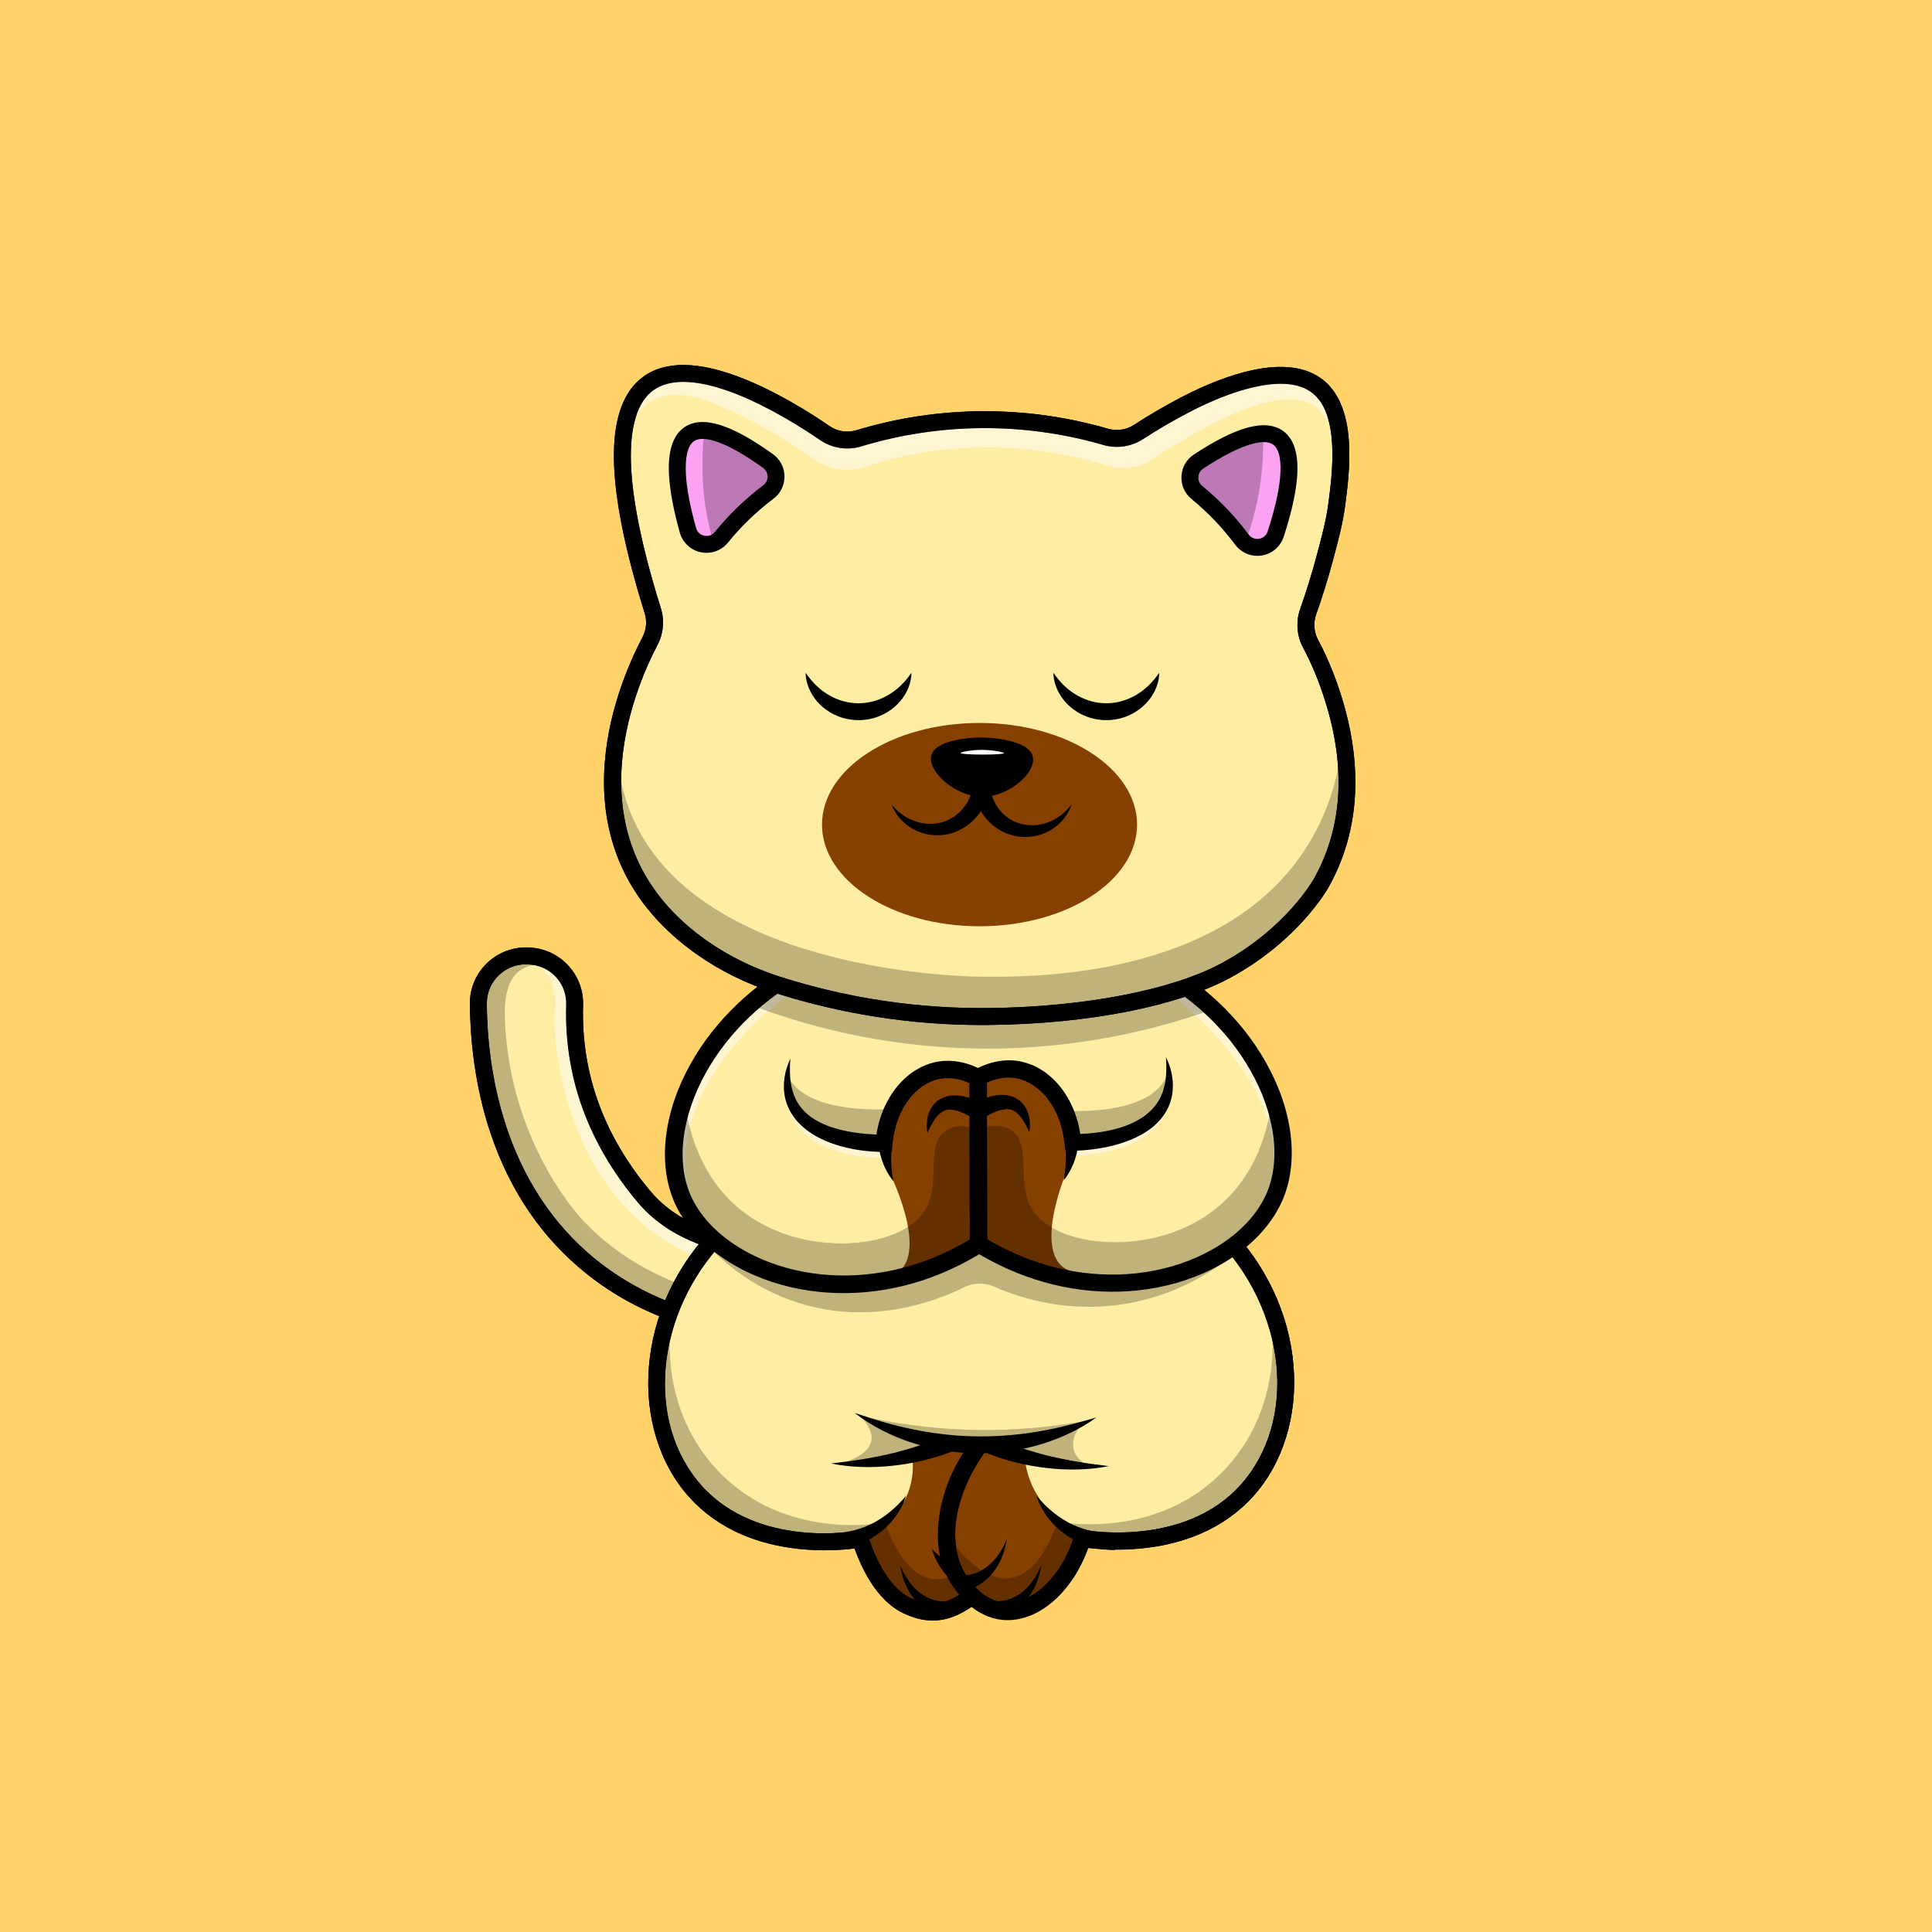 <?xml version="1.0" encoding="utf-8"?>
<!-- Generator: Adobe Illustrator 24.0.2, SVG Export Plug-In . SVG Version: 6.00 Build 0)  -->
<svg version="1.1" id="Layer_1" xmlns="http://www.w3.org/2000/svg" xmlns:xlink="http://www.w3.org/1999/xlink" x="0px" y="0px"
	 viewBox="0 0 4000 4000" style="enable-background:new 0 0 4000 4000;" xml:space="preserve">
<style type="text/css">
	.st0{fill:#FFD369;}
	.st1{fill:#FFEDA3;}
	.st2{opacity:0.5;}
	.st3{fill:#FFFFFF;}
	.st4{opacity:0.25;}
	.st5{fill:#864000;}
	.st6{fill:#FCA2F3;}
</style>
<g>
	<g>
		<g>
			<g>
				<g>
					<g>
						<rect class="st0" width="4000" height="4000"/>
					</g>
				</g>
			</g>
		</g>
	</g>
</g>
<g>
	<path class="st1" d="M1550.11,2753.4c-72.78-7.85-204.56-33.48-325.57-130.53c-199.9-160.32-233.19-405.51-234.19-544.74
		c-0.41-57.01,47.64-102.41,104.55-98.97c0.68,0.04,1.35,0.08,2.03,0.12c53.23,3.22,94.43,48.1,92.8,101.4
		c-5.15,168.21,62.09,300.41,144.86,398.34c28.65,33.9,78.86,74.9,172.52,97.03c1.23,21.22,3.93,45.04,9.1,70.8
		C1524.72,2689.27,1537.54,2725.07,1550.11,2753.4z"/>
	<path d="M1578.42,2774.06l-30.18-3.26c-88.14-9.51-217.75-40.53-334.64-134.28c-90.8-72.82-157.18-169.83-197.31-288.32
		c-35.04-103.47-42.96-203.9-43.44-269.94c-0.23-32.42,12.6-62.57,36.15-84.9c23.26-22.06,54.94-33.6,86.95-31.66l2.03,0.12
		c30.31,1.83,58.31,15.17,78.82,37.56c20.54,22.42,31.35,51.49,30.42,81.84c-4.32,140.87,43.03,270.91,140.73,386.51
		c36.96,43.73,91.86,74.44,163.17,91.29l12.69,3l0.75,13.02c1.32,22.91,4.28,45.91,8.79,68.36c7.07,35.24,18.09,69.86,32.75,102.9
		L1578.42,2774.06z M1088.78,1996.48c-20.82,0-40.43,7.81-55.69,22.28c-16.44,15.59-25.4,36.63-25.24,59.25
		c0.95,130.97,31.79,374.13,227.64,531.21c97.94,78.55,205.65,110.46,287.02,122.94c-10.02-26.65-17.89-54.08-23.46-81.86
		c-3.98-19.84-6.83-40.09-8.51-60.34c-72.75-19.23-129.66-52.71-169.31-99.63c-46.94-55.54-83.37-115.29-108.28-177.61
		c-29.48-73.73-43.17-151.97-40.7-232.56c1.35-44.09-32.19-80.72-76.37-83.39l-2.03-0.12
		C1092.15,1996.54,1090.46,1996.48,1088.78,1996.48z"/>
</g>
<g class="st2">
	<path class="st3" d="M1153.69,2180.63c8.99,63.89,46.35,270.62,218.43,384.53c30.68,20.31,61.85,35.16,92,46
		c-4.88-17.17-9.76-34.34-14.64-51.51c-36.24-18.84-92.38-54.19-142.05-116.28c-30.02-37.52-49.18-74.19-61.5-103.3
		c-24.05-50.25-36.01-94.38-42.39-126.21c-11.03-55-16.54-82.5-11.45-114.06c1.9-11.79,5.66-27.93,0.23-48
		c-1.52-5.6-8.93-31.18-30.77-47.15c-37.22-27.21-94.01-10.26-93.96-9.45c0.02,0.35,21.96-8.82,42.99,1.21
		c26.57,12.66,34.5,46.64,36.73,56.18c4.68,20.05,0.98,28.81,0.72,59C1147.87,2129.15,1148.89,2152.65,1153.69,2180.63z"/>
</g>
<g>
	<path d="M1578.42,2774.06l-30.18-3.26c-88.14-9.51-217.75-40.53-334.64-134.28c-90.8-72.82-157.18-169.83-197.31-288.32
		c-35.04-103.47-42.96-203.9-43.44-269.94c-0.23-32.42,12.6-62.57,36.15-84.9c23.26-22.06,54.94-33.6,86.95-31.66l2.03,0.12
		c30.31,1.83,58.31,15.17,78.82,37.56c20.54,22.42,31.35,51.49,30.42,81.84c-4.32,140.87,43.03,270.91,140.73,386.51
		c36.96,43.73,91.86,74.44,163.17,91.29l12.69,3l0.75,13.02c1.32,22.91,4.28,45.91,8.79,68.36c7.07,35.24,18.09,69.86,32.75,102.9
		L1578.42,2774.06z M1088.78,1996.48c-20.82,0-40.43,7.81-55.69,22.28c-16.44,15.59-25.4,36.63-25.24,59.25
		c0.95,130.97,31.79,374.13,227.64,531.21c97.94,78.55,205.65,110.46,287.02,122.94c-10.02-26.65-17.89-54.08-23.46-81.86
		c-3.98-19.84-6.83-40.09-8.51-60.34c-72.75-19.23-129.66-52.71-169.31-99.63c-46.94-55.54-83.37-115.29-108.28-177.61
		c-29.48-73.73-43.17-151.97-40.7-232.56c1.35-44.09-32.19-80.72-76.37-83.39l-2.03-0.12
		C1092.15,1996.54,1090.46,1996.48,1088.78,1996.48z"/>
</g>
<g class="st4">
	<path d="M1039.11,2360.25c21.01,54.5,87.81,206.17,253.05,307.25c102.1,62.46,200.22,80.19,257.95,85.9l-19.44-59.28
		c-148.71-29.67-249.88-90.45-319.42-162.8c0,0-155.82-155.33-165.99-421.92c-2.55-66.94,17.56-89.27,28.85-98.23
		c19.55-15.52,44.32-16.09,59-15c-11.07-3.22-78.72-21.93-117.66,14.49c-18.02,16.85-27.28,43.07-23.43,116.96
		C994.86,2181.94,1004.82,2262.8,1039.11,2360.25z"/>
</g>
<g>
	<path class="st1" d="M2027.18,2991.55c-12,15.87-27.93,39.8-41.46,71.39c-10.7,25-25.5,60.55-25.51,108.44
		c-0.01,20.12,0.46,59.29,24.05,97.74c1.12,1.83,2,3.17,2.18,3.45c9.25,14.26,40.35,57.41,89.43,62.5
		c63.12,6.55,134.74-52.06,164.8-150.26c13.69,2.48,219.09,36.46,340.61-98.37c118.69-131.7,110.79-372.78-53.12-538.11
		l-1035.35,2.21c-163.61,165.63-171.07,406.72-52.14,538.2c121.77,134.61,327.11,100.25,340.79,97.75
		c1.45,5.29,31.55,110.45,100.86,139.73c11.8,4.99,35.4,14.96,64.21,10.23c19.29-3.17,35.2-11.99,41.63-15.55
		c12.54-6.94,22.81-16.29,22.92-16.4c0.22-0.21,0.37-0.34,0.37-0.34l0,0c-22.08-27.2-25.1-31.6-25.1-31.6
		c-12.97-18.84-18.07-36.53-20.98-46.61c-4.71-16.34-9.07-43.39-3.59-83.34C1971.09,3074.83,2003.06,3022.94,2027.18,2991.55z"/>
	<path d="M1931.16,3355.21c-25.22,0-45.08-8.39-55.65-12.86c-32.68-13.8-61.11-42.98-84.5-86.73
		c-10.31-19.27-17.44-37.49-21.68-49.63c-22.65,2.85-67.39,6.51-119.76,0.44c-40.95-4.75-79-14.57-113.1-29.17
		c-42.62-18.25-79.22-44.08-108.78-76.76c-31.11-34.39-54.25-75.72-68.78-122.85c-14.24-46.18-19.48-95.47-15.57-146.52
		c8.24-107.75,56.9-211.76,137.02-292.87l5.12-5.19l1049.96-2.24l5.15,5.19c80.27,80.96,129.12,184.88,137.56,292.62
		c4,51.04-1.15,100.34-15.31,146.54c-14.45,47.16-37.51,88.54-68.56,122.98c-29.5,32.74-66.06,58.63-108.64,76.96
		c-34.08,14.67-72.12,24.55-113.05,29.38c-52.5,6.19-97.35,2.57-119.95-0.24c-31.95,88.85-99.26,148.82-166.9,148.82
		c-3.9,0-7.79-0.2-11.68-0.6c-24.89-2.58-45.69-13.36-62.16-26.16c-4.3,3.18-9.56,6.74-15.26,9.9c-6.84,3.79-25,13.85-47.28,17.51
		C1943.05,3354.76,1936.96,3355.21,1931.16,3355.21z M1794.09,3166.4l4.24,15.47c0.28,1.02,28.61,101.96,90.8,128.24
		c10.74,4.54,30.74,12.99,54.57,9.08c16.29-2.68,30.09-10.32,35.98-13.58c2.3-1.27,4.52-2.65,6.59-4.03
		c-5.71-6.73-10.21-12.98-13.45-17.85c-0.51-0.69-0.77-1.05-0.89-1.22c-14.58-21.19-20.31-41.03-23.38-51.69
		c-7.44-25.79-8.82-56.27-4.11-90.57c7.63-55.54,31.44-110.64,68.85-159.35l27.84,21.22c-15.81,20.92-29.05,43.7-39.33,67.73
		c-9.59,22.4-24.08,56.26-24.1,101.55c-0.01,17.39-0.02,53.56,21.47,88.59c0.91,1.48,1.64,2.6,1.88,2.98l0.07,0.11
		c0.11,0.17,0.23,0.35,0.35,0.53c1.65,2.18,6.23,8.1,17.67,22.27c13.79,14.42,33.66,29.23,58.53,31.81
		c26.37,2.72,55.27-8.47,81.4-31.56c28.53-25.21,51.56-63,64.86-106.42l4.55-14.87l15.3,2.77c8.45,1.53,208.36,36,324.5-92.86
		c118.65-131.64,96.96-358.51-47.48-508.88l-1020.59,2.17c-144.19,150.62-165.46,377.54-46.57,508.98
		c116.37,128.65,316.22,93.82,324.67,92.27L1794.09,3166.4z"/>
</g>
<g>
	<path class="st5" d="M1753.36,3188.13c0,0,10.82-1.44,26.41-6.67c14.37-4.82,57.72-19.56,86.29-63.38
		c29.41-45.1,24.24-92.05,22.4-104.87c39.29-7.2,78.59-14.41,117.88-21.61l4.89,25.28c0,0-97.57,166.56-0.15,287.62
		c0,0-134.65,121.76-223.9-97.19L1753.36,3188.13z"/>
</g>
<g>
	<path class="st5" d="M2280.04,3189.98c0,0-144.68-32.03-159.15-175.57l-101.64-25.75c0,0-131.97,235.06,15.1,331.92
		c0,0,91.1,58.88,180.31-74.02l12.75-55.98L2280.04,3189.98z"/>
</g>
<g>
	<path d="M1931.16,3355.13c-25.22,0-45.08-8.39-55.65-12.85c-32.68-13.81-61.11-42.99-84.5-86.73
		c-10.31-19.27-17.44-37.49-21.68-49.63c-22.65,2.85-67.39,6.51-119.76,0.44c-40.95-4.75-79-14.57-113.1-29.17
		c-42.62-18.25-79.22-44.08-108.78-76.76c-31.11-34.39-54.25-75.72-68.78-122.85c-14.24-46.18-19.48-95.47-15.57-146.52
		c8.24-107.75,56.9-211.76,137.02-292.87l5.12-5.19l1049.96-2.24l5.15,5.19c80.27,80.96,129.12,184.88,137.56,292.62
		c4,51.04-1.15,100.34-15.31,146.54c-14.45,47.16-37.51,88.54-68.56,122.98c-29.5,32.74-66.06,58.63-108.64,76.96
		c-34.08,14.67-72.12,24.55-113.05,29.38c-52.5,6.19-97.35,2.57-119.95-0.24c-31.95,88.85-99.26,148.82-166.9,148.82
		c-3.9,0-7.79-0.2-11.68-0.6c-24.89-2.58-45.69-13.36-62.16-26.16c-4.3,3.18-9.56,6.74-15.26,9.9c-6.84,3.79-25,13.85-47.27,17.51
		C1943.05,3354.68,1936.96,3355.13,1931.16,3355.13z M1794.09,3166.32l4.24,15.47c0.28,1.02,28.61,101.96,90.8,128.24
		c10.75,4.54,30.75,12.98,54.57,9.08c16.29-2.68,30.09-10.32,35.98-13.58c2.3-1.27,4.52-2.65,6.59-4.03
		c-5.71-6.73-10.21-12.98-13.45-17.86c-0.51-0.69-0.77-1.05-0.88-1.22c-14.58-21.19-20.31-41.03-23.38-51.69
		c-7.44-25.8-8.82-56.27-4.11-90.57c7.63-55.54,31.44-110.64,68.85-159.35l27.84,21.22c-15.81,20.91-29.05,43.7-39.33,67.73
		c-9.59,22.4-24.08,56.25-24.1,101.55c-0.01,17.39-0.02,53.56,21.47,88.59c0.91,1.48,1.64,2.6,1.88,2.98l0.07,0.11
		c0.11,0.17,0.23,0.35,0.35,0.53c1.65,2.18,6.23,8.1,17.67,22.28c13.79,14.42,33.66,29.23,58.53,31.81
		c26.36,2.73,55.27-8.47,81.4-31.56c28.53-25.21,51.56-63,64.86-106.42l4.55-14.87l15.3,2.77c8.45,1.53,208.35,36,324.5-92.86
		c118.65-131.65,96.96-358.52-47.48-508.88l-1020.59,2.17c-144.19,150.62-165.46,377.54-46.57,508.98
		c116.37,128.65,316.22,93.82,324.67,92.27L1794.09,3166.32z"/>
</g>
<g>
	<g>
		<g>
			<path d="M1714.01,3174.27c14.81,0.28,29.81-0.75,44.55-3.74c7.37-1.48,14.68-3.39,21.88-5.75c7.22-2.32,14.3-5.2,21.23-8.49
				c7-3.2,13.68-7.07,20.28-11.2c6.63-4.11,12.95-8.78,19.16-13.73c12.41-9.95,23.86-21.49,34.68-34.33
				c-1.17,4.05-2.64,7.99-4.23,11.92c-0.84,1.94-1.66,3.9-2.58,5.81l-1.36,2.89l-1.47,2.83c-3.95,7.55-8.59,14.81-13.82,21.69
				c-10.41,13.8-23.35,25.94-37.91,35.96l-2.73,1.89c-0.92,0.61-1.87,1.18-2.8,1.78c-1.88,1.16-3.74,2.39-5.66,3.49l-5.82,3.25
				c-1.95,1.08-3.96,2.02-5.95,3.02c-8.02,3.89-16.35,7.23-24.91,9.89c-17.13,5.28-35.13,8.12-53.23,7.82L1714.01,3174.27z"/>
		</g>
	</g>
</g>
<g>
	<g>
		<g>
			<path d="M1972.14,3004.71c-19.97,7.95-40.59,14.2-61.44,19.22c-20.88,4.95-42.04,8.56-63.29,10.76
				c-21.23,2.29-42.57,3.22-63.8,2.5c-10.62-0.41-21.2-1.1-31.72-2.29c-10.52-1.17-20.99-2.72-31.34-4.92
				c10.5-1.29,20.91-2.49,31.26-3.85c10.35-1.39,20.63-2.82,30.84-4.49c10.22-1.62,20.37-3.44,30.46-5.4
				c10.1-1.93,20.13-4.06,30.09-6.41l7.45-1.81l7.42-1.92l3.71-0.94l3.69-1.01l7.38-2.02c9.79-2.84,19.55-5.73,29.2-8.92
				c19.32-6.31,38.3-13.46,57.09-21.01L1972.14,3004.71z"/>
		</g>
	</g>
</g>
<g>
	<g>
		<g>
			<path d="M2057.33,2976.47c18.76,7.64,37.69,14.89,56.98,21.29c9.63,3.24,19.37,6.18,29.15,9.07l7.37,2.05l3.69,1.03l3.71,0.96
				l7.41,1.96l7.45,1.85c9.95,2.4,19.97,4.58,30.05,6.56c10.08,2.01,20.23,3.88,30.44,5.55c10.21,1.72,20.48,3.2,30.82,4.64
				c10.34,1.42,20.75,2.66,31.24,4.01c-10.36,2.15-20.83,3.65-31.36,4.76c-10.53,1.14-21.12,1.77-31.74,2.13
				c-21.24,0.61-42.57-0.41-63.79-2.82c-21.24-2.31-42.38-6.03-63.23-11.08c-20.83-5.12-41.42-11.48-61.34-19.53L2057.33,2976.47z"
				/>
		</g>
	</g>
</g>
<g>
	<g>
		<g>
			<path d="M1769.52,2925.23c10.45,3.48,20.78,6.95,31.07,10.31c5.2,1.55,10.28,3.34,15.48,4.81c2.59,0.75,5.15,1.57,7.72,2.35
				l7.76,2.19c2.59,0.69,5.12,1.55,7.73,2.2l7.75,2.06c5.14,1.43,10.34,2.65,15.5,3.96c10.36,2.47,20.71,4.82,31.1,6.89
				c20.77,4.15,41.6,7.4,62.49,9.74l7.84,0.82c2.61,0.28,5.21,0.62,7.84,0.76c5.24,0.36,10.47,0.81,15.7,1.22
				c5.24,0.3,10.48,0.51,15.72,0.77c5.23,0.36,10.48,0.34,15.73,0.43l7.87,0.16l3.93,0.08l3.93-0.09l15.74-0.23
				c5.25-0.1,10.48-0.49,15.73-0.68c2.62-0.13,5.25-0.18,7.87-0.37l7.86-0.62l7.86-0.59c1.31-0.11,2.63-0.16,3.93-0.3l3.92-0.42
				l15.72-1.65l15.69-2.06l1.97-0.24l1.96-0.31l3.91-0.63l7.84-1.22l3.93-0.6l3.91-0.71l7.83-1.42c5.25-0.84,10.43-2.01,15.66-3.01
				c2.61-0.54,5.25-0.98,7.83-1.6c2.6-0.59,5.19-1.21,7.81-1.76c2.61-0.59,5.25-1.08,7.83-1.76c2.6-0.63,5.19-1.3,7.8-1.91
				c10.45-2.47,20.82-5.33,31.29-8.15l31.45-9.11c-17.73,13.05-36.97,24.03-56.98,33.47c-5.02,2.33-10.05,4.66-15.17,6.76
				c-5.1,2.16-10.25,4.25-15.46,6.15c-5.2,1.96-10.41,3.91-15.71,5.58l-7.94,2.56l-3.98,1.26l-4.02,1.12l-8.05,2.23l-4.03,1.1
				l-2.02,0.55l-2.03,0.48l-16.31,3.73c-10.95,2.1-21.94,4.19-33.05,5.49l-8.32,1.09c-2.78,0.33-5.57,0.51-8.35,0.78l-8.36,0.7
				l-4.18,0.34l-2.09,0.17l-2.1,0.09l-16.78,0.58l-4.2,0.11l-4.2-0.06l-8.4-0.12c-11.2-0.03-22.37-0.94-33.52-1.77
				c-5.56-0.63-11.13-1.21-16.68-1.89c-2.78-0.28-5.54-0.77-8.3-1.18l-8.28-1.32c-22.04-3.73-43.79-9.06-64.94-16.04
				c-10.57-3.49-21.01-7.35-31.24-11.68c-10.24-4.29-20.3-8.96-30.12-14.06C1805.58,2950.58,1786.76,2938.93,1769.52,2925.23z"/>
		</g>
	</g>
</g>
<g>
	<g>
		<g>
			<path d="M1965.6,3349.8l-0.4,0l-0.19,0l-0.12,0l-0.47-0.02c-0.33-0.01-0.6-0.03-0.87-0.05c-0.54-0.04-1.08-0.08-1.57-0.14
				c-1.02-0.1-1.97-0.23-2.93-0.37c-1.9-0.28-3.72-0.62-5.53-1c-3.59-0.77-7.06-1.75-10.46-2.85c-6.78-2.26-13.23-5.12-19.3-8.55
				c-12.15-6.83-22.56-15.98-30.95-26.22c-4.2-5.13-7.8-10.62-11.08-16.17l-2.29-4.25c-0.37-0.71-0.78-1.4-1.12-2.13l-1.02-2.17
				l-2.02-4.32l-1.79-4.4c-4.68-11.73-7.79-23.8-9.78-35.9c4.78,11.29,10.58,22.05,17.48,31.74l2.6,3.61l2.77,3.45l1.38,1.71
				c0.46,0.57,0.97,1.1,1.46,1.65l2.92,3.25c4.06,4.16,8.25,8.07,12.76,11.46c9.02,6.77,18.9,11.8,29.14,14.62
				c5.11,1.42,10.29,2.31,15.4,2.71c2.55,0.17,5.09,0.24,7.55,0.15c1.22-0.06,2.43-0.13,3.58-0.26c0.57-0.07,1.13-0.13,1.64-0.22
				c0.27-0.04,0.49-0.09,0.71-0.13c0.12-0.02,0.22-0.05,0.28-0.07l0.1-0.04l0.03-0.01l-0.05-0.01l-0.11-0.01L1965.6,3349.8z"/>
		</g>
	</g>
</g>
<g>
	<g>
		<g>
			<path d="M1971.9,3273.67c-10.65-9.33-19.65-19.95-26.75-31.29c-7.12-11.33-12.33-23.36-15.67-35.49
				c8.46,9.32,18,17.12,28.11,23.18c10.1,6.08,20.77,10.42,31.46,13.09L1971.9,3273.67z"/>
		</g>
	</g>
</g>
<g class="st4">
	<path d="M1963.61,3265.53c-42.6,13.57-91.67-4.88-131.52-113.43c-12.02,2.37-210.77,38.06-348.22-109.74
		c-114.53-123.16-97.86-278.4-95.1-300.62c-3.69,8.54-73.07,176.71,30.14,320.82c79.09,110.43,225.46,159.15,363.34,118.79
		c12.23,104.65,107.88,165.24,180.92,145.46c7.93-2.15,15.63-5.25,22.99-9.21C2016.81,3301.14,1996.76,3254.97,1963.61,3265.53z"/>
</g>
<g>
	<g>
		<g>
			<path d="M2308.84,3209.13c-18.1,0.33-36.11-2.48-53.24-7.72c-8.57-2.64-16.9-5.97-24.93-9.84c-2-1-4.01-1.94-5.96-3.01
				l-5.83-3.24c-1.93-1.09-3.79-2.32-5.67-3.48c-0.94-0.59-1.88-1.16-2.8-1.77l-2.73-1.89c-14.57-9.99-27.53-22.11-37.97-35.89
				c-5.24-6.87-9.89-14.12-13.86-21.66l-1.47-2.83l-1.36-2.89c-0.92-1.91-1.75-3.87-2.59-5.8c-1.59-3.93-3.07-7.87-4.25-11.91
				c10.85,12.83,22.32,24.34,34.74,34.27c6.22,4.94,12.54,9.6,19.18,13.7c6.61,4.11,13.3,7.98,20.3,11.16
				c6.94,3.28,14.02,6.15,21.25,8.45c7.21,2.35,14.52,4.24,21.89,5.71c14.74,2.97,29.75,3.97,44.56,3.66L2308.84,3209.13z"/>
		</g>
	</g>
</g>
<g>
	<g>
		<g>
			<path d="M2056.51,3314.36l-0.11,0.01l-0.05,0.01l0.03,0.01l0.1,0.04c0.05,0.03,0.16,0.05,0.28,0.07c0.22,0.05,0.44,0.1,0.71,0.13
				c0.51,0.09,1.07,0.15,1.64,0.22c1.15,0.12,2.35,0.2,3.58,0.25c2.46,0.08,4.99,0.01,7.55-0.17c5.11-0.41,10.29-1.31,15.39-2.74
				c10.23-2.84,20.1-7.89,29.11-14.68c4.5-3.4,8.69-7.32,12.74-11.48l2.92-3.25c0.48-0.55,0.99-1.08,1.45-1.65l1.38-1.72l2.77-3.46
				l2.59-3.61c6.89-9.71,12.66-20.48,17.42-31.77c-1.97,12.1-5.05,24.17-9.72,35.92l-1.78,4.41l-2.01,4.33l-1.02,2.17
				c-0.34,0.72-0.74,1.42-1.11,2.13l-2.29,4.26c-3.26,5.56-6.86,11.05-11.05,16.19c-8.37,10.26-18.76,19.43-30.9,26.28
				c-6.06,3.44-12.51,6.31-19.28,8.58c-3.4,1.11-6.87,2.09-10.46,2.87c-1.8,0.38-3.63,0.73-5.52,1.01
				c-0.95,0.14-1.91,0.27-2.93,0.37c-0.49,0.06-1.03,0.1-1.57,0.14c-0.26,0.02-0.54,0.04-0.87,0.05l-0.47,0.02l-0.12,0l-0.19,0
				l-0.4,0L2056.51,3314.36z"/>
		</g>
	</g>
</g>
<g>
	<g>
		<g>
			<path d="M1984.89,3260.92l-0.11,0.01l-0.05,0.01l0.03,0.01l0.1,0.04c0.05,0.03,0.16,0.05,0.28,0.07c0.22,0.05,0.44,0.1,0.71,0.13
				c0.51,0.09,1.07,0.15,1.64,0.22c1.15,0.12,2.35,0.2,3.58,0.25c2.46,0.08,4.99,0.01,7.55-0.17c5.11-0.41,10.29-1.31,15.39-2.74
				c10.23-2.84,20.1-7.89,29.11-14.68c4.5-3.4,8.69-7.32,12.74-11.48l2.92-3.25c0.48-0.55,0.99-1.08,1.45-1.65l1.38-1.72l2.77-3.46
				l2.59-3.61c6.89-9.71,12.66-20.48,17.42-31.77c-1.97,12.1-5.05,24.17-9.72,35.92l-1.78,4.41l-2.01,4.33l-1.02,2.17
				c-0.34,0.72-0.74,1.42-1.11,2.13l-2.29,4.26c-3.26,5.56-6.86,11.05-11.05,16.19c-8.37,10.26-18.76,19.43-30.9,26.28
				c-6.06,3.44-12.51,6.31-19.28,8.58c-3.4,1.11-6.87,2.09-10.46,2.87c-1.8,0.38-3.63,0.73-5.52,1.01
				c-0.95,0.14-1.91,0.27-2.93,0.37c-0.49,0.06-1.03,0.1-1.57,0.14c-0.26,0.02-0.54,0.04-0.87,0.05l-0.47,0.02l-0.12,0l-0.19,0
				l-0.4,0L1984.89,3260.92z"/>
		</g>
	</g>
</g>
<g class="st4">
	<path d="M1959.72,3176.57c0,0,139.65,222.16,230.27-26.05c12.03,2.35,210.84,37.68,348.01-110.37
		c114.31-123.37,97.35-278.58,94.55-300.79c3.71,8.53,73.39,176.58-29.56,320.87c-78.89,110.57-225.17,159.56-363.12,119.46
		c-12.04,104.67-107.58,165.43-180.66,145.79C2004,3310.63,1960.24,3249.52,1959.72,3176.57z"/>
</g>
<g>
	<path d="M2086.27,3354.33c-3.79,0-7.58-0.19-11.37-0.57c-56.66-5.72-92.22-53.56-104.88-73.86
		c-49.77-79.81-30.62-199.5,48.77-304.93l27.96,21.05c-34.96,46.42-57.75,96.28-65.91,144.21c-7.95,46.7-1.43,88.59,18.88,121.15
		c9.93,15.92,37.47,53.39,78.7,57.56c26.36,2.66,55.25-8.62,81.32-31.78c28.46-25.28,51.39-63.14,64.57-106.59l4.51-14.88
		l15.31,2.73c2.99,0.53,29.91,5.11,68.56,5.11c70.74,0,180.81-15.33,255.69-98.86c119.66-133.5,95.46-364.05-53.96-513.92
		l24.79-24.71c80.49,80.74,129.62,184.53,138.36,292.24c4.14,51.03-0.88,100.35-14.91,146.59c-14.32,47.2-37.27,88.64-68.22,123.17
		c-29.42,32.82-65.9,58.81-108.43,77.26c-34.04,14.76-72.05,24.75-112.97,29.69c-52.49,6.33-97.34,2.83-119.95,0.09
		C2221.32,3294.13,2154,3354.32,2086.27,3354.33z"/>
</g>
<g>
	<path class="st1" d="M1633.77,2169.2l775.18-2.34c15.99,29.16,30.92,68.69,17.82,104.97c-30.27,83.8-189.15,92.09-409.79,101.26
		c-309.07,12.84-353.66-40.07-367.77-61.41C1619.65,2267.03,1624.38,2210.77,1633.77,2169.2z"/>
</g>
<g>
	<g>
		<g>
			<path class="st1" d="M1643.99,2194.28c-46.63,178.22,189.17,171,189.17,171c6.66-77.91,53.88-137.29,110.96-147.51
				c33.84-6.06,63.2,6.57,78.92,15.21l1.01,336.64c-254.36,158.82-535.22,59.54-599.46-96.11
				c-51.29-124.3,22.13-317.09,196.98-434.48l802.6-3.13c175.56,116.31,250.17,308.64,199.65,433.26
				c-63.27,156.04-343.52,257.04-598.85,99.8l-1.06-336.64c15.67-8.74,44.95-21.55,78.83-15.7
				c57.14,9.87,104.72,68.96,111.86,146.83c0,0,235.83,5.77,188.11-172.16L1643.99,2194.28z"/>
		</g>
		<g>
			<path class="st1" d="M1643.99,2194.28c-0.9,12.9-1.27,25.56-0.38,37.84c0.98,12.27,3.25,24.14,7.33,35.03
				c4.11,10.87,9.8,20.82,17.29,29.3c7.46,8.49,16.37,15.69,26.28,21.57c9.9,5.9,20.65,10.63,31.83,14.45
				c11.2,3.81,22.81,6.72,34.61,8.99c11.81,2.24,23.82,3.86,35.89,4.92c6.03,0.54,12.09,0.94,18.12,1.21
				c3.02,0.14,6.03,0.24,9.03,0.31l4.46,0.07l4.16,0.01h0l-16.73,15.84c1.09-12.54,3.18-25.02,6.29-37.29
				c3.16-12.26,7.38-24.3,12.72-35.9c1.38-2.88,2.72-5.78,4.25-8.6c1.45-2.85,3.06-5.63,4.66-8.42c3.3-5.51,6.77-10.95,10.68-16.11
				l1.44-1.95l1.51-1.91c1.02-1.26,2-2.55,3.05-3.79c2.12-2.47,4.22-4.95,6.49-7.31c2.19-2.42,4.58-4.67,6.91-6.97
				c2.44-2.21,4.84-4.45,7.42-6.51c2.5-2.14,5.19-4.1,7.84-6.08l4.11-2.83c1.36-0.95,2.81-1.79,4.22-2.69
				c5.7-3.47,11.64-6.66,17.9-9.23c6.24-2.6,12.71-4.75,19.35-6.35c3.34-0.71,6.68-1.45,10.08-1.88c3.38-0.58,6.79-0.8,10.19-1.08
				c6.81-0.33,13.63-0.25,20.34,0.48c6.7,0.74,13.31,1.95,19.75,3.59c12.86,3.35,25.03,8.4,36.41,14.62l9.06,4.95l0.04,10.37
				l1.16,336.64l0.03,9.85l-8.35,5.21c-43.43,27.08-90.52,48.69-139.91,63c-49.36,14.34-100.96,21.38-152.51,20.26
				c-25.77-0.62-51.53-3.14-76.92-7.95c-25.39-4.77-50.45-11.58-74.71-20.77c-24.26-9.17-47.77-20.57-69.92-34.45
				c-22.13-13.88-42.92-30.25-61.3-49.35c-18.39-19.05-34.24-41.05-45.83-65.53c-0.76-1.51-1.42-3.08-2.1-4.63l-2.03-4.66
				l-3.59-9.51l-0.89-2.38l-0.44-1.19l-0.37-1.21l-1.48-4.84l-1.47-4.85l-0.73-2.42l-0.59-2.45l-2.34-9.82
				c-0.43-1.63-0.64-3.29-0.96-4.94l-0.88-4.95l-0.87-4.95c-0.25-1.65-0.41-3.31-0.62-4.97l-1.16-9.94l-0.64-9.96
				c-0.09-1.66-0.25-3.32-0.27-4.98l-0.06-4.97c-0.01-3.31-0.12-6.63-0.05-9.94l0.39-9.9c0.09-1.65,0.08-3.31,0.25-4.94l0.43-4.92
				c0.31-3.28,0.54-6.56,0.92-9.83l1.32-9.76c0.23-1.62,0.43-3.26,0.69-4.87l0.88-4.83c4.58-25.79,11.81-50.95,21.48-75.01
				c9.6-24.09,21.31-47.23,34.74-69.25c13.43-22.02,28.57-42.93,45.19-62.55c33.2-39.28,72.01-73.59,114.55-102.21l4.48-3.01
				l5.41-0.02l802.6-2.98l5.39-0.02l4.46,2.97c42.69,28.36,81.68,62.44,115.09,101.52c16.72,19.52,31.98,40.33,45.52,62.27
				c13.54,21.93,25.38,44.99,35.11,69.01c9.8,23.99,17.17,49.08,21.89,74.82l0.9,4.82c0.27,1.61,0.47,3.24,0.71,4.86l1.38,9.74
				c0.39,3.26,0.65,6.54,0.97,9.81l0.46,4.91c0.18,1.63,0.18,3.29,0.28,4.94l0.45,9.88c0.09,3.3,0,6.62,0.01,9.92l-0.03,4.96
				c-0.01,1.65-0.16,3.31-0.24,4.97l-0.58,9.95l-1.1,9.94c-0.2,1.66-0.35,3.31-0.59,4.97l-0.84,4.95l-0.85,4.95
				c-0.31,1.65-0.51,3.3-0.93,4.93l-2.28,9.81l-0.58,2.45l-0.72,2.42l-1.44,4.85l-1.45,4.84l-0.37,1.21l-0.44,1.19l-0.87,2.38
				l-3.53,9.51l-2,4.66c-0.67,1.55-1.32,3.12-2.07,4.63c-11.43,24.51-27.13,46.56-45.38,65.69c-18.24,19.18-38.91,35.65-60.94,49.64
				c-22.04,13.99-45.46,25.52-69.64,34.81c-24.18,9.32-49.17,16.27-74.5,21.19c-25.33,4.95-51.05,7.63-76.79,8.41
				c-51.49,1.44-103.08-5.28-152.48-19.31c-49.43-13.99-96.6-35.29-140.16-62.08l-8.14-5l-0.03-9.56l-0.45-168.32l-0.29-84.16
				l-0.44-84.16l-0.05-10.17l8.92-4.98c11.3-6.31,23.41-11.46,36.22-14.93c6.42-1.71,13.01-2.98,19.7-3.78
				c6.7-0.79,13.52-0.94,20.33-0.67c3.41,0.25,6.82,0.44,10.2,0.99c3.4,0.4,6.75,1.11,10.1,1.8c6.65,1.55,13.14,3.65,19.41,6.2
				c6.29,2.52,12.25,5.67,17.99,9.1c1.41,0.89,2.87,1.71,4.25,2.65l4.13,2.8c2.67,1.96,5.38,3.9,7.9,6.02
				c2.6,2.05,5.02,4.27,7.47,6.47c2.35,2.28,4.76,4.53,6.96,6.93c2.28,2.34,4.4,4.82,6.54,7.28c1.05,1.24,2.05,2.52,3.07,3.78
				l1.52,1.9l1.45,1.95c3.94,5.15,7.42,10.58,10.75,16.08c1.61,2.78,3.23,5.55,4.69,8.4c1.54,2.81,2.89,5.71,4.28,8.59
				c5.35,11.6,9.59,23.63,12.75,35.88c3.08,12.27,5.15,24.74,6.21,37.26l-16.39-15.33l1.98,0.05l2.19,0.02l4.47-0.03
				c3-0.04,6.02-0.14,9.05-0.27c6.05-0.26,12.11-0.71,18.16-1.27c12.09-1.13,24.11-2.9,35.9-5.35c11.79-2.44,23.36-5.63,34.46-9.69
				c11.09-4.07,21.68-9.1,31.32-15.28c9.66-6.15,18.33-13.42,25.62-21.86c7.34-8.41,13.05-18.18,17.17-28.94l1.48-4.08l1.27-4.18
				c0.48-1.39,0.76-2.83,1.14-4.26c0.35-1.43,0.76-2.86,1.01-4.33l0.88-4.4c0.22-1.48,0.43-2.97,0.67-4.47
				c0.27-1.49,0.41-3,0.57-4.52c0.15-1.52,0.35-3.04,0.46-4.57c0.2-3.06,0.47-6.15,0.5-9.27c0.04-1.56,0.13-3.12,0.13-4.69
				l-0.02-4.72l0-2.38l-0.09-2.37l-0.15-4.78c-0.08-3.21-0.39-6.39-0.47-9.66c0.71,1.46,1.4,2.92,2.05,4.41
				c0.65,1.48,1.38,2.95,1.97,4.47l1.76,4.56c0.29,0.76,0.59,1.53,0.86,2.3l0.75,2.33c0.5,1.56,1.01,3.12,1.49,4.7
				c0.46,1.58,0.84,3.18,1.27,4.77c0.89,3.19,1.43,6.46,2.1,9.73c1.03,6.58,1.85,13.31,1.77,20.14c-0.01,6.82-0.5,13.76-1.88,20.63
				c-1.33,6.87-3.38,13.68-6.11,20.26c-2.73,6.58-6.24,12.88-10.31,18.75c-8.14,11.78-18.54,21.84-29.95,29.9
				c-11.43,8.07-23.7,14.51-36.25,19.77c-12.58,5.21-25.47,9.24-38.47,12.46c-13,3.2-26.13,5.51-39.31,7.17
				c-6.59,0.84-13.2,1.46-19.85,1.92c-3.32,0.23-6.65,0.42-10.01,0.55l-5.06,0.16l-2.57,0.04l-2.78,0l-14.76,0.02l-1.63-15.35
				c-1.13-10.7-3.08-21.27-5.88-31.56c-2.81-10.28-6.49-20.29-11.03-29.81c-1.17-2.36-2.29-4.75-3.58-7.03
				c-1.21-2.34-2.55-4.58-3.88-6.84c-2.74-4.45-5.6-8.83-8.76-12.93l-1.16-1.56l-1.22-1.5c-0.82-1-1.61-2.02-2.45-3
				c-1.7-1.93-3.37-3.9-5.17-5.72c-1.73-1.9-3.61-3.61-5.44-5.4c-1.91-1.68-3.76-3.42-5.75-4.97
				c-15.62-12.82-34.32-20.96-53.59-21.91c-4.83-0.2-9.71-0.15-14.59,0.4c-4.89,0.56-9.78,1.46-14.64,2.72
				c-9.71,2.57-19.26,6.53-28.34,11.53l8.86-15.15l0.09,84.16l0.24,84.16l0.61,168.32l-8.16-14.56
				c41.08,25.2,85.34,45.11,131.55,58.15c46.18,13.07,94.26,19.26,142.1,17.88c23.91-0.75,47.76-3.25,71.19-7.86
				c23.42-4.57,46.47-11.01,68.65-19.58c22.17-8.55,43.53-19.1,63.42-31.76c19.88-12.65,38.32-27.42,54.31-44.27
				c16.02-16.8,29.41-35.83,38.98-56.38c0.64-1.27,1.16-2.58,1.73-3.88l1.67-3.89l2.93-7.96l0.74-1.99l0.37-0.99l0.3-1.02l1.21-4.08
				l1.22-4.08l0.61-2.04l0.48-2.08l1.93-8.34c0.37-1.38,0.52-2.81,0.78-4.22l0.72-4.24l0.73-4.24c0.2-1.42,0.33-2.86,0.5-4.28
				l0.95-8.58l0.49-8.65c0.07-1.44,0.21-2.88,0.21-4.33l0.01-4.35c-0.01-2.9,0.08-5.8-0.01-8.7l-0.41-8.73
				c-0.09-1.45-0.08-2.91-0.25-4.36l-0.42-4.36c-0.3-2.91-0.51-5.82-0.86-8.72l-1.25-8.7c-0.21-1.45-0.39-2.9-0.64-4.35l-0.82-4.33
				c-4.27-23.11-10.95-45.94-19.97-67.93c-8.95-22.01-19.88-43.3-32.46-63.62c-12.58-20.32-26.79-39.69-42.41-57.89
				c-31.21-36.43-67.75-68.34-107.84-94.92l9.85,2.95l-802.6,3.29l9.89-3.03c-39.89,26.84-76.21,58.98-107.17,95.59
				c-15.49,18.29-29.57,37.74-42,58.14c-12.43,20.39-23.22,41.73-32.02,63.79c-8.87,22.03-15.39,44.88-19.5,68l-0.79,4.33
				c-0.23,1.45-0.4,2.9-0.61,4.35l-1.19,8.7c-0.33,2.9-0.53,5.81-0.81,8.72l-0.39,4.36c-0.16,1.45-0.14,2.91-0.22,4.36l-0.35,8.72
				c-0.06,2.9,0.04,5.79,0.05,8.69l0.04,4.34c0.02,1.45,0.17,2.88,0.24,4.32l0.54,8.64l1.01,8.56c0.18,1.42,0.31,2.86,0.52,4.27
				l0.75,4.22l0.74,4.22c0.27,1.4,0.44,2.83,0.81,4.2l1.98,8.31l0.49,2.08l0.62,2.03l1.24,4.07l1.23,4.07l0.31,1.02l0.37,0.99
				l0.75,1.98l2.97,7.92l1.7,3.87c0.57,1.29,1.1,2.59,1.75,3.86c9.68,20.44,23.17,39.34,39.27,56.01
				c16.08,16.71,34.58,31.33,54.52,43.83c19.95,12.51,41.35,22.91,63.55,31.29c22.2,8.42,45.26,14.69,68.68,19.12
				c23.42,4.46,47.27,6.81,71.15,7.41c47.8,1.08,95.78-5.4,141.83-18.74c46.08-13.31,90.17-33.47,131.05-58.9l-8.32,15.06
				l-0.87-336.64l9.09,15.32c-9.08-4.97-18.61-8.9-28.32-11.45c-4.86-1.25-9.74-2.14-14.63-2.69c-4.89-0.55-9.76-0.58-14.59-0.38
				c-19.28,0.99-37.96,9.23-53.55,22.11c-15.64,12.89-28.19,30.17-37.05,49.28c-4.42,9.58-7.97,19.62-10.65,29.93
				c-2.63,10.33-4.42,20.91-5.38,31.6l-1.38,15.47l-15.35,0.37l-0.01,0l-2.79,0.06l-2.58,0.02c-1.71,0-3.39-0.02-5.07-0.06
				c-3.36-0.07-6.7-0.22-10.03-0.4c-6.66-0.38-13.29-0.97-19.9-1.75c-13.22-1.58-26.37-3.88-39.39-7.14
				c-13.02-3.24-25.9-7.39-38.44-12.71c-12.52-5.37-24.71-11.96-35.97-20.18c-5.64-4.08-10.99-8.66-15.98-13.64
				c-4.99-4.97-9.59-10.39-13.63-16.21c-4.03-5.81-7.61-11.97-10.39-18.46c-2.81-6.47-4.87-13.2-6.33-19.98
				c-2.81-13.62-2.75-27.4-0.72-40.5C1634.59,2218.53,1638.51,2205.99,1643.99,2194.28z"/>
		</g>
	</g>
</g>
<g class="st2">
	<path class="st3" d="M1642.59,2051.23c0,0-312.77,213.08-199.47,468.63c-26.13-29.33-39.66-57.71-46.92-81.54
		c-38.06-124.98,47.94-284.52,210.5-405.73L1642.59,2051.23z"/>
</g>
<g class="st2">
	<path class="st3" d="M2417.79,2054.29c0,0,310.49,216.38,194.49,470.72c26.44-29.05,40.27-57.29,47.79-81.04
		c39.39-124.57-44.92-285.02-206.18-407.94L2417.79,2054.29z"/>
</g>
<g class="st2">
	<path class="st3" d="M1834.92,2397.05c0,0-240.85,11.08-206.42-180.74c-1.57,12.73-3.49,43.33,14.39,72.47
		c15.45,25.18,37.57,36.04,59.54,46.46c47.42,22.49,94.53,26.15,130.26,24.24L1834.92,2397.05z"/>
</g>
<g class="st2">
	<path class="st3" d="M2218.57,2392.27c0,0,241.02,6.44,202.9-184.68c1.81,12.69,4.33,43.25-12.99,72.74
		c-14.96,25.48-36.87,36.76-58.63,47.6c-46.98,23.4-94.01,27.97-129.77,26.74L2218.57,2392.27z"/>
</g>
<g class="st2">
	<path class="st3" d="M2024.58,2265.96c-9.31-6.28-45.73-29.29-89.06-19.96c-51.69,11.13-92.4,63.79-94.51,129.34
		c0,0,4.86-217.2,185.13-144.4C2025.62,2242.62,2025.1,2254.29,2024.58,2265.96z"/>
</g>
<g class="st2">
	<path class="st3" d="M2029.49,2263.1c9.52-5.96,46.71-27.69,89.7-16.86c51.28,12.91,90.13,66.95,89.97,132.54
		c0,0,2.66-217.24-180.01-150.72C2029.26,2239.74,2029.37,2251.42,2029.49,2263.1z"/>
</g>
<g>
	<path class="st5" d="M2026.14,2230.95c-15.05-6.51-63.64-25.22-110.04-4.67c-62.23,27.56-98.38,115.93-70.47,210.03
		c0,0,86.64,178.35-3.3,206.12c0,0,98.07-3.68,176.36-69.32L2026.14,2230.95z"/>
</g>
<g>
	<path class="st5" d="M2017.01,2231.22c14.71-7.26,62.29-28.39,109.67-10.19c63.53,24.4,104.08,110.84,80.94,206.22
		c0,0-77.57,182.48,13.65,205.7c0,0-98.14,1.25-179.63-60.37L2017.01,2231.22z"/>
</g>
<g>
	<g>
		<g>
			<path d="M1636.34,2191.7c-0.93,13.22-1.31,26.2-0.39,38.79c1,12.58,3.33,24.74,7.51,35.91c4.21,11.14,10.05,21.34,17.72,30.03
				c7.65,8.7,16.78,16.08,26.94,22.11c10.15,6.04,21.16,10.9,32.62,14.81c11.48,3.9,23.38,6.89,35.48,9.21
				c12.11,2.3,24.42,3.96,36.79,5.04c6.18,0.55,12.39,0.96,18.58,1.24c3.09,0.14,6.18,0.24,9.25,0.31l4.57,0.07l4.27,0.01h0
				l-17.15,16.23c1.12-12.85,3.26-25.65,6.44-38.23c3.24-12.57,7.57-24.91,13.04-36.8c1.42-2.95,2.79-5.93,4.36-8.81
				c1.48-2.93,3.13-5.77,4.77-8.63c3.39-5.65,6.94-11.22,10.94-16.52l1.47-2l1.55-1.95c1.04-1.3,2.05-2.61,3.12-3.89
				c2.17-2.53,4.32-5.08,6.65-7.49c2.24-2.48,4.69-4.79,7.09-7.14c2.5-2.26,4.96-4.56,7.6-6.68c2.57-2.2,5.32-4.2,8.04-6.23
				l4.21-2.9c1.4-0.97,2.88-1.84,4.33-2.75c5.85-3.56,11.93-6.83,18.35-9.46c6.4-2.67,13.03-4.87,19.83-6.51
				c3.43-0.73,6.85-1.48,10.33-1.93c3.46-0.59,6.96-0.82,10.44-1.11c6.98-0.34,13.97-0.25,20.85,0.5
				c6.87,0.76,13.64,1.99,20.24,3.68c13.19,3.44,25.66,8.61,37.32,14.99l9.28,5.07l0.04,10.63l1.19,345.08l0.03,10.09l-8.56,5.34
				c-44.52,27.76-92.79,49.91-143.42,64.58c-50.6,14.7-103.49,21.92-156.34,20.77c-26.42-0.63-52.82-3.22-78.85-8.15
				c-26.02-4.89-51.72-11.87-76.59-21.29c-24.87-9.4-48.97-21.09-71.68-35.32c-22.69-14.23-44-31.01-62.84-50.59
				c-18.85-19.53-35.09-42.08-46.98-67.18c-0.78-1.55-1.45-3.15-2.15-4.74l-2.08-4.78l-3.68-9.75l-0.91-2.44l-0.45-1.22l-0.38-1.24
				l-1.52-4.96l-1.51-4.97l-0.75-2.48l-0.61-2.51l-2.4-10.06c-0.44-1.67-0.66-3.37-0.98-5.06l-0.9-5.07l-0.89-5.07
				c-0.25-1.69-0.42-3.4-0.64-5.09l-1.19-10.19l-0.65-10.2c-0.09-1.7-0.25-3.4-0.28-5.1l-0.06-5.09c-0.01-3.39-0.13-6.8-0.05-10.18
				l0.4-10.15c0.09-1.69,0.09-3.39,0.26-5.07l0.44-5.04c0.31-3.36,0.56-6.73,0.94-10.08l1.36-10c0.24-1.67,0.44-3.34,0.7-5l0.9-4.95
				c4.7-26.43,12.11-52.22,22.02-76.89c9.84-24.7,21.85-48.41,35.61-70.98c13.76-22.57,29.29-44.01,46.32-64.12
				c34.03-40.27,73.82-75.44,117.42-104.77l4.59-3.09l5.54-0.02l822.73-3.05l5.52-0.02l4.58,3.04
				c43.76,29.07,83.73,64.01,117.98,104.06c17.14,20.01,32.78,41.34,46.66,63.83c13.88,22.48,26.02,46.11,35.99,70.74
				c10.05,24.59,17.6,50.32,22.44,76.7l0.93,4.94c0.28,1.65,0.49,3.32,0.73,4.99l1.41,9.98c0.4,3.34,0.66,6.71,1,10.06l0.47,5.03
				c0.18,1.67,0.19,3.37,0.29,5.06l0.46,10.13c0.09,3.38,0,6.78,0.01,10.17l-0.03,5.09c-0.01,1.7-0.17,3.4-0.25,5.1l-0.59,10.19
				l-1.13,10.19c-0.2,1.7-0.36,3.4-0.61,5.09l-0.86,5.07l-0.87,5.07c-0.31,1.69-0.52,3.39-0.95,5.06l-2.33,10.06l-0.59,2.51
				l-0.73,2.48l-1.48,4.97l-1.49,4.96l-0.38,1.24l-0.45,1.22l-0.9,2.44l-3.61,9.75l-2.05,4.78c-0.69,1.59-1.35,3.2-2.12,4.75
				c-11.72,25.12-27.81,47.73-46.52,67.33c-18.7,19.66-39.89,36.54-62.46,50.88c-22.59,14.34-46.6,26.16-71.39,35.68
				c-24.79,9.56-50.41,16.68-76.37,21.72c-25.97,5.08-52.33,7.82-78.71,8.62c-52.78,1.47-105.66-5.41-156.3-19.79
				c-50.67-14.34-99.03-36.18-143.68-63.64l-8.34-5.13l-0.03-9.79l-0.46-172.54l-0.3-86.27l-0.45-86.27l-0.05-10.43l9.14-5.1
				c11.59-6.47,23.99-11.75,37.13-15.31c6.58-1.75,13.33-3.05,20.19-3.87c6.87-0.81,13.85-0.97,20.83-0.69
				c3.49,0.26,6.99,0.45,10.46,1.01c3.49,0.41,6.92,1.14,10.35,1.84c6.82,1.59,13.47,3.74,19.9,6.35
				c6.44,2.59,12.56,5.81,18.44,9.32c1.45,0.91,2.95,1.76,4.35,2.72l4.24,2.87c2.74,2.01,5.51,3.99,8.1,6.17
				c2.66,2.1,5.15,4.38,7.66,6.63c2.41,2.34,4.88,4.64,7.14,7.11c2.34,2.4,4.51,4.94,6.7,7.46c1.08,1.27,2.1,2.58,3.15,3.87
				l1.56,1.95l1.49,2c4.04,5.28,7.61,10.85,11.02,16.49c1.65,2.85,3.31,5.69,4.81,8.61c1.58,2.88,2.96,5.85,4.39,8.8
				c5.49,11.89,9.83,24.22,13.07,36.78c3.16,12.58,5.28,25.36,6.36,38.19l-16.8-15.71l2.03,0.05l2.25,0.02l4.58-0.03
				c3.08-0.05,6.17-0.14,9.27-0.28c6.2-0.27,12.42-0.73,18.61-1.3c12.39-1.16,24.71-2.97,36.8-5.48c12.09-2.5,23.94-5.77,35.32-9.93
				c11.36-4.18,22.23-9.33,32.11-15.66c9.9-6.3,18.79-13.75,26.26-22.41c7.52-8.62,13.37-18.63,17.6-29.66l1.51-4.18l1.3-4.29
				c0.49-1.42,0.78-2.9,1.16-4.37c0.36-1.47,0.78-2.94,1.04-4.44l0.9-4.51c0.22-1.52,0.44-3.05,0.69-4.58
				c0.28-1.53,0.42-3.08,0.58-4.63c0.15-1.55,0.36-3.11,0.47-4.68c0.21-3.14,0.48-6.31,0.52-9.5c0.04-1.6,0.13-3.2,0.13-4.81
				l-0.02-4.84l0-2.44l-0.09-2.43l-0.16-4.9c-0.08-3.29-0.4-6.55-0.48-9.9c0.73,1.49,1.43,3,2.11,4.52
				c0.67,1.52,1.42,3.03,2.02,4.58l1.81,4.67c0.3,0.78,0.6,1.57,0.88,2.36l0.77,2.39c0.51,1.6,1.04,3.2,1.53,4.81
				c0.47,1.62,0.86,3.26,1.3,4.89c0.92,3.27,1.47,6.62,2.15,9.98c1.06,6.74,1.89,13.64,1.81,20.65c-0.01,6.99-0.51,14.11-1.93,21.14
				c-1.37,7.04-3.46,14.02-6.26,20.77c-2.79,6.75-6.39,13.2-10.56,19.22c-8.35,12.07-19,22.39-30.7,30.65
				c-11.72,8.27-24.29,14.88-37.16,20.27c-12.9,5.34-26.11,9.47-39.43,12.77c-13.33,3.28-26.78,5.64-40.29,7.35
				c-6.76,0.86-13.54,1.49-20.34,1.97c-3.41,0.23-6.82,0.43-10.26,0.57l-5.19,0.16l-2.64,0.05l-2.85,0l-15.13,0.02l-1.67-15.73
				c-1.16-10.97-3.16-21.8-6.03-32.36c-2.89-10.54-6.65-20.8-11.3-30.55c-1.2-2.42-2.35-4.86-3.67-7.21
				c-1.24-2.39-2.62-4.7-3.98-7.01c-2.81-4.56-5.74-9.05-8.98-13.25l-1.19-1.6l-1.25-1.54c-0.84-1.02-1.65-2.07-2.51-3.08
				c-1.74-1.98-3.45-3.99-5.3-5.86c-1.77-1.95-3.71-3.7-5.57-5.53c-1.95-1.72-3.86-3.5-5.89-5.1
				c-16.02-13.14-35.18-21.48-54.93-22.46c-4.95-0.2-9.95-0.16-14.96,0.41c-5.01,0.58-10.02,1.5-15.01,2.79
				c-9.96,2.64-19.74,6.69-29.05,11.82l9.09-15.53l0.09,86.27l0.25,86.27l0.62,172.54l-8.37-14.92
				c42.11,25.84,87.48,46.25,134.85,59.61c47.34,13.39,96.62,19.74,145.66,18.33c24.51-0.76,48.96-3.33,72.97-8.06
				c24.01-4.69,47.64-11.28,70.37-20.07c22.73-8.76,44.62-19.58,65.01-32.55c20.38-12.97,39.28-28.11,55.67-45.38
				c16.42-17.22,30.15-36.73,39.95-57.79c0.65-1.3,1.19-2.64,1.77-3.97l1.72-3.99l3-8.16l0.75-2.04l0.38-1.02l0.31-1.05l1.24-4.19
				l1.25-4.18l0.63-2.09l0.49-2.14l1.98-8.54c0.38-1.41,0.54-2.88,0.8-4.32l0.74-4.34l0.74-4.34c0.21-1.46,0.34-2.93,0.51-4.39
				l0.97-8.79l0.5-8.87c0.07-1.48,0.21-2.95,0.22-4.44l0.01-4.46c-0.01-2.97,0.08-5.94-0.01-8.92l-0.42-8.94
				c-0.09-1.49-0.08-2.98-0.25-4.47l-0.43-4.47c-0.3-2.98-0.52-5.96-0.89-8.94l-1.28-8.92c-0.22-1.49-0.4-2.98-0.65-4.46l-0.84-4.44
				c-4.38-23.69-11.23-47.09-20.47-69.63c-9.17-22.57-20.38-44.39-33.27-65.21c-12.89-20.83-27.46-40.69-43.47-59.34
				c-31.99-37.34-69.45-70.05-110.54-97.3l10.1,3.02l-822.73,3.37l10.13-3.11c-40.9,27.51-78.12,60.45-109.85,97.99
				c-15.88,18.75-30.31,38.69-43.05,59.59c-12.74,20.9-23.81,42.78-32.82,65.39c-9.09,22.58-15.78,46.01-19.99,69.7l-0.81,4.44
				c-0.24,1.48-0.41,2.97-0.62,4.46l-1.22,8.92c-0.34,2.98-0.54,5.96-0.83,8.94l-0.4,4.47c-0.16,1.49-0.14,2.98-0.22,4.47
				l-0.36,8.93c-0.07,2.98,0.04,5.94,0.05,8.91l0.04,4.45c0.02,1.48,0.17,2.95,0.25,4.43l0.56,8.85l1.03,8.77
				c0.18,1.46,0.32,2.93,0.54,4.38l0.77,4.33l0.76,4.33c0.28,1.44,0.45,2.9,0.83,4.31l2.03,8.52l0.5,2.13l0.64,2.08l1.27,4.17
				l1.26,4.17l0.32,1.04l0.38,1.01l0.77,2.03l3.05,8.12l1.74,3.97c0.58,1.32,1.13,2.66,1.79,3.95
				c9.92,20.95,23.75,40.33,40.26,57.41c16.48,17.13,35.45,32.12,55.88,44.93c20.45,12.82,42.38,23.48,65.14,32.08
				c22.76,8.63,46.4,15.06,70.41,19.6c24.01,4.57,48.45,6.98,72.94,7.6c48.99,1.11,98.18-5.54,145.39-19.21
				c47.24-13.64,92.43-34.31,134.34-60.38l-8.53,15.43l-0.89-345.08l9.32,15.7c-9.3-5.09-19.08-9.12-29.03-11.74
				c-4.98-1.28-9.99-2.19-14.99-2.76c-5.01-0.56-10-0.6-14.95-0.39c-19.76,1.01-38.91,9.46-54.9,22.67
				c-16.03,13.22-28.9,30.92-37.98,50.51c-4.53,9.82-8.17,20.11-10.92,30.68c-2.7,10.59-4.53,21.44-5.51,32.39l-1.42,15.86
				l-15.73,0.38l-0.01,0l-2.86,0.07l-2.64,0.02c-1.75,0-3.48-0.02-5.2-0.06c-3.45-0.07-6.87-0.22-10.28-0.41
				c-6.83-0.39-13.62-0.99-20.4-1.8c-13.55-1.62-27.04-3.98-40.38-7.32c-13.34-3.32-26.55-7.58-39.4-13.03
				c-12.83-5.5-25.32-12.26-36.87-20.69c-5.78-4.18-11.27-8.87-16.38-13.98c-5.11-5.1-9.83-10.65-13.97-16.61
				c-4.13-5.96-7.8-12.27-10.65-18.92c-2.88-6.63-5-13.54-6.49-20.49c-2.88-13.96-2.82-28.08-0.74-41.52
				C1626.71,2216.55,1630.72,2203.7,1636.34,2191.7z"/>
		</g>
	</g>
</g>
<g>
	<g>
		<g>
			<path d="M2015.07,2315.73l-2.94-1.83c-1.11-0.66-2.24-1.35-3.38-2.01c-2.28-1.34-4.62-2.62-6.96-3.84
				c-4.7-2.43-9.45-4.63-14.21-6.36c-9.51-3.51-18.87-5.23-27.09-3.65c-4.13,0.8-8.1,2.44-11.91,5.13
				c-3.78,2.7-7.44,6.35-10.76,10.69c-3.31,4.35-6.4,9.28-9.25,14.56c-2.87,5.28-5.53,10.87-8.38,16.64
				c-1.16-6.32-1.54-12.73-1.25-19.24c0.33-6.5,1.4-13.1,3.52-19.68c2.15-6.55,5.43-13.13,10.33-19.02
				c4.89-5.85,11.43-10.94,18.83-14.18c3.68-1.65,7.53-2.85,11.4-3.66c3.87-0.83,7.75-1.25,11.56-1.37c7.64-0.26,15,0.69,21.98,2.27
				c6.98,1.62,13.62,3.87,19.96,6.63c3.17,1.39,6.27,2.89,9.3,4.54c1.51,0.83,3.03,1.68,4.52,2.6l2.26,1.42l1.16,0.76l1.35,0.93
				L2015.07,2315.73z"/>
		</g>
	</g>
</g>
<g>
	<g>
		<g>
			<path d="M1854.53,2331.18c-2.27,8.83-4.44,17.75-6.03,26.9c-1.59,9.15-2.74,18.49-3.23,28.03c-0.26,4.77-0.36,9.58-0.32,14.44
				c0.06,4.85,0.28,9.75,0.62,14.69c0.73,9.88,2.13,19.86,3.92,30.13c-6.61-8.06-12.13-17.07-16.7-26.64
				c-4.61-9.56-8.18-19.74-10.73-30.25c-2.58-10.51-4.02-21.39-4.38-32.35c-0.33-10.96,0.48-22.04,2.74-32.86L1854.53,2331.18z"/>
		</g>
	</g>
</g>
<g class="st4">
	<path d="M2025.92,2573.12c-34.74,24.04-173.99,114.39-349.01,81.07c-49.74-9.47-202.93-38.63-259.74-170.93
		c-38.87-90.5-11.14-179.21-0.28-209.13c2.31,26.45,16.55,158.56,126.23,238.75c126.93,92.8,322.67,73.83,372.57-6.96
		c34.27-55.48-1.51-138.1,44.51-166.01c18.24-11.06,40.3-8.05,55-4.33L2025.92,2573.12z"/>
	<path d="M1754.51,2662.01c-26.08,0-52-2.44-77.69-7.33c-50.25-9.57-203.19-38.68-260.11-171.22c-36-83.82-15.64-167.23-0.29-209.49
		l0.77-2.12l0.2,2.25c3.2,36.65,21.75,162.15,126.03,238.39c85.25,62.33,190.89,69.82,261.33,56.04
		c52.58-10.28,91.83-32.61,110.52-62.86c15.66-25.36,16.61-55.89,17.53-85.42c1.04-33.69,2.03-65.52,27.15-80.75
		c14.2-8.61,32.84-10.09,55.38-4.39l0.36,0.09l0.02,0.37l10.73,237.8l-0.23,0.16c-36.96,25.58-79.16,47.06-122.02,62.11
		C1854.14,2653.2,1804.05,2662.01,1754.51,2662.01z M1416.59,2276.43c-15.19,42.75-34.24,124.5,1.03,206.63
		c56.71,132.05,209.25,161.09,259.38,170.63c163.69,31.16,298.01-46.01,348.4-80.83l-10.69-236.88
		c-22.12-5.53-40.37-4.06-54.26,4.37c-24.66,14.95-25.63,46.51-26.67,79.93c-0.92,29.66-1.87,60.33-17.67,85.91
		c-18.84,30.5-58.32,52.98-111.17,63.32c-41.58,8.13-87.19,7.84-131.89-0.84c-48.54-9.43-93.57-28.58-130.22-55.38
		c-46.45-33.96-81.3-80.99-103.56-139.76C1424.5,2334.54,1418.77,2299.57,1416.59,2276.43z"/>
</g>
<g>
	<g>
		<g>
			<path d="M2015.89,2286.42l1.34-0.94l1.15-0.76l2.25-1.43c1.49-0.93,3-1.78,4.51-2.63c3.03-1.67,6.12-3.18,9.28-4.59
				c6.32-2.8,12.95-5.09,19.92-6.76c6.97-1.62,14.32-2.62,21.96-2.41c3.82,0.1,7.7,0.49,11.57,1.3c3.87,0.79,7.73,1.96,11.42,3.59
				c7.42,3.19,13.99,8.24,18.92,14.06c4.93,5.86,8.25,12.43,10.44,18.96c2.17,6.56,3.28,13.16,3.64,19.65
				c0.33,6.51-0.01,12.92-1.13,19.25c-2.88-5.74-5.57-11.33-8.48-16.58c-2.89-5.26-6.01-10.17-9.34-14.5
				c-3.34-4.32-7.02-7.94-10.82-10.62c-3.83-2.67-7.81-4.28-11.94-5.05c-8.23-1.54-17.58,0.25-27.06,3.81
				c-4.74,1.76-9.48,4-14.17,6.45c-2.34,1.24-4.66,2.53-6.94,3.89c-1.14,0.66-2.26,1.36-3.37,2.03l-2.93,1.85L2015.89,2286.42z"/>
		</g>
	</g>
</g>
<g>
	<g>
		<g>
			<path d="M2230.8,2321.32c2.33,10.8,3.2,21.87,2.94,32.84c-0.29,10.97-1.66,21.85-4.18,32.38c-2.48,10.53-5.98,20.73-10.54,30.32
				c-4.5,9.6-9.97,18.65-16.53,26.74c1.73-10.27,3.07-20.27,3.74-30.15c0.31-4.94,0.5-9.84,0.53-14.69
				c0.01-4.86-0.12-9.67-0.41-14.44c-0.55-9.53-1.75-18.87-3.4-28.01c-1.65-9.15-3.87-18.05-6.2-26.86L2230.8,2321.32z"/>
		</g>
	</g>
</g>
<g class="st4">
	<path d="M2026.86,2572.43c34.88,23.83,174.7,113.31,349.5,78.92c49.68-9.77,202.68-39.88,258.69-172.52
		c38.31-90.74,10.04-179.27-1.01-209.12c-2.15,26.46-15.57,158.66-124.76,239.53c-126.36,93.58-322.21,75.81-372.6-4.67
		c-34.61-55.27,0.66-138.11-45.53-165.73c-18.31-10.95-40.35-7.8-55.03-3.99L2026.86,2572.43z"/>
	<path d="M2296.23,2659.66c-48.7,0-97.97-8.5-147.26-25.46c-42.95-14.78-85.28-36-122.4-61.35l-0.23-0.16l9.28-238.23l0.36-0.09
		c22.51-5.84,41.15-4.47,55.41,4.05c25.21,15.08,26.4,46.9,27.65,80.58c1.1,29.52,2.23,60.05,18.05,85.31
		c18.87,30.14,58.26,52.22,110.9,62.18c70.52,13.34,176.12,5.2,260.98-57.65c100.98-74.78,120.75-192.17,124.56-239.16l0.18-2.25
		l0.78,2.12c15.6,42.16,36.48,125.45,1,209.49c-56.11,132.89-208.86,162.94-259.05,172.82
		C2349.95,2657.06,2323.18,2659.66,2296.23,2659.66z M2027.37,2572.18c50.6,34.51,185.4,110.86,348.89,78.69
		c50.07-9.85,202.42-39.82,258.32-172.22c34.77-82.34,15.21-163.98-0.24-206.63c-2.04,23.16-7.55,58.16-22.08,97.24
		c-21.9,58.91-56.45,106.14-102.69,140.39c-36.49,27.02-81.4,46.45-129.88,56.18c-44.65,8.96-90.25,9.53-131.89,1.66
		c-52.92-10.01-92.54-32.25-111.56-62.63c-15.96-25.49-17.1-56.15-18.2-85.8c-1.24-33.41-2.41-64.96-27.16-79.76
		c-13.94-8.34-32.2-9.7-54.28-4.03L2027.37,2572.18z"/>
</g>
<g class="st4">
	<path d="M1849.19,2295.84c0,0-193.72,17.08-222.35-79.52c0,0-34.58,141.81,205.5,150.25L1849.19,2295.84z"/>
</g>
<g class="st4">
	<path d="M2196.24,2299.15c0,0,193.73,17.03,222.33-79.58c0,0,34.62,141.8-205.46,150.3L2196.24,2299.15z"/>
</g>
<g class="st4">
	<path d="M2568.17,2585.24c-33.77,29.96-111.39,90.48-228.05,112.38c-124.55,23.38-227.32-9.7-282.22-33.88
		c-19.82-8.73-42.47-8.21-61.88,1.39c-60.17,29.76-191.68,79.28-341.06,32.88c-103.06-32.01-168.35-95.31-198.77-129.43l23.38-0.07
		c30.97,23.2,129.23,90.64,271.97,90.87c145.32,0.23,245.06-69.34,275.62-92.52c38.36,25.83,140.71,87.3,284.5,87.5
		C2436.05,2654.53,2527.65,2608.74,2568.17,2585.24z"/>
</g>
<g class="st4">
	<path d="M1730.86,3032.03c0,0,125.28-23.4,49.09-101.26c63.11,14.64,143.03,27.58,235.88,29.56
		c96.08,2.05,178.98-8.22,244.06-20.85c-10.91,3.48-19.54,9.6-25.81,17.09c-10.36,12.35-16.31,31.98-9.39,49.67
		c8.13,20.81,32.28,34.04,58.11,29.98c-22.19-1.18-45.58-3.24-70.04-6.46c-56.44-7.43-106.75-19.46-150.14-32.89l-116.69,2.02
		c-30.37,10.44-67.93,20.68-111.61,27.01C1795.39,3031.52,1760.38,3032.77,1730.86,3032.03z"/>
</g>
<g>
	<path class="st1" d="M2535.42,2010.7c-98.75,52.47-273.03,91.25-485.94,93.85c-181.93,2.22-332.7-31.6-438.99-65.36
		c-55.69-17.69-108.63-43.23-156.49-76.76c-299.2-209.58-160.04-536.6-108.21-635.3c10.2-19.42,12.17-42.1,5.62-63.03
		c-227.92-728.17,227.35-455.77,356.2-367.6c20.66,14.14,46.58,18.18,70.54,10.93c63.76-19.3,150.18-37.71,253.18-38.56
		c105.21-0.87,193.5,16.87,258.14,35.62c23.02,6.68,47.79,2.86,67.88-10.21c14.61-9.51,31.42-19.96,50.21-30.82
		c30.92-17.87,63.65-34.81,83.4-43.6c35.62-15.87,165.53-73.74,235.51-21.1c66.79,50.23,49.89,179.2,41.27,244.92
		c-4.9,37.36-14.01,71.2-25.65,114.38c-11.28,41.86-23.08,78.35-33.68,108.35c-7.75,21.91-5.93,46.05,5.06,66.53
		c19.81,36.86,39.26,83.64,54.38,138.9c27.5,100.52,37.46,232.2-32.67,356.82C2735.18,1828.66,2675.58,1936.23,2535.42,2010.7z"/>
	<path d="M2032.4,2122.15c-145.05,0-288.68-22.28-427.22-66.29c-58.65-18.63-112.89-45.24-161.23-79.1
		c-71.82-50.31-124.4-111.15-156.29-180.85c-26.73-58.42-39.14-123.44-36.9-193.27c3.94-122.51,51.51-230.3,79.52-283.64
		c8.06-15.35,9.63-32.99,4.41-49.66c-43.39-138.61-64.8-250.38-63.64-332.19c1.07-75.28,21.28-128.01,60.08-156.71
		c45.96-34,115.36-33.07,206.29,2.79c69.44,27.38,136.24,68.87,180.05,98.85c16.38,11.21,36.65,14.35,55.59,8.62
		c83.8-25.36,170.64-38.59,258.11-39.31c89.02-0.71,177.57,11.48,263.16,36.31c18.05,5.24,37.53,2.29,53.46-8.07
		c16.64-10.83,33.8-21.36,51-31.3c30.05-17.37,63.43-34.81,85.03-44.44c18.21-8.11,60.85-27.11,108.3-37.36
		c62.15-13.43,110.89-7.29,144.86,18.26c33.09,24.88,51.88,68.45,55.86,129.5c3.16,48.45-3.41,98.54-7.75,131.68
		c-5.05,38.51-14.33,72.98-26.09,116.63c-9.94,36.91-21.41,73.79-34.09,109.66c-6.1,17.25-4.65,36.35,3.98,52.41
		c22.45,41.79,41.76,91.09,55.84,142.57c16.45,60.13,23.47,118.95,20.88,174.8c-3.27,70.27-21.83,135.95-55.17,195.19
		c-1.14,2.03-16.76,29.6-49.54,66.21c-30.53,34.09-82.59,83.05-157.27,122.72c-51.8,27.52-122.66,50.8-204.93,67.33
		c-88.05,17.69-185.29,27.3-289.01,28.56C2043.93,2122.11,2038.15,2122.15,2032.4,2122.15z M1414.87,790.61
		c-25.66,0-46.78,6.02-62.91,17.95c-46.23,34.21-80.96,140.1,16.14,450.31c8.02,25.61,5.59,52.74-6.82,76.39
		c-48.7,92.76-185.23,411.1,102.76,612.83c45.43,31.82,96.48,56.85,151.74,74.41c140.47,44.62,286.29,66.36,433.48,64.54
		c195.56-2.38,374.23-36.7,477.94-91.8l8.21,15.45l-8.21-15.45c69.66-37.01,118.29-82.57,146.82-114.28
		c31.04-34.49,45.71-60.55,45.86-60.81c55.88-99.29,66.32-214.9,31.09-343.7c-13.4-48.98-31.69-95.74-52.91-135.24
		c-13.28-24.73-15.52-54.12-6.15-80.64c12.38-35.02,23.58-71.05,33.29-107.06c11.43-42.42,20.45-75.9,25.19-112.1
		c7.85-59.91,24.19-184.56-34.44-228.66c-25.48-19.16-64.66-23.21-116.43-12.02c-43.91,9.49-84.23,27.45-101.45,35.12
		c-20.27,9.03-53.12,26.22-81.76,42.77c-16.67,9.64-33.3,19.84-49.43,30.34c-24.47,15.92-54.46,20.43-82.3,12.35
		c-82.32-23.89-167.52-35.63-253.12-34.93c-84.13,0.7-167.66,13.42-248.26,37.81c-29.15,8.82-60.31,4-85.49-13.24
		c-34.65-23.71-103.22-67.6-173.12-95.17c-36.98-14.58-69.97-22.92-98.04-24.77C1422.56,790.74,1418.66,790.61,1414.87,790.61z"/>
</g>
<g>
	<path class="st6" d="M1424.37,1098.05c-32.77-116.28-61.66-306.72,165.74-143.52c21.75,15.61,22.14,47.92,0.76,64.03
		c-17.62,13.27-36.23,28.93-54.96,47.32c-15.95,15.65-29.96,31.29-42.23,46.41C1473.29,1137.41,1433.14,1129.19,1424.37,1098.05z"/>
	<path d="M1462.76,1144.59c-3.87,0-7.78-0.39-11.68-1.2c-21.04-4.34-37.73-19.9-43.56-40.59v0
		c-13.04-46.28-20.58-86.37-22.39-119.16c-2.72-49.04,7.81-82.25,31.3-98.72c18.34-12.86,43.11-14.64,73.62-5.28
		c30.22,9.27,66.29,29.12,110.26,60.67c14.95,10.73,23.64,27.44,23.85,45.86c0.21,18.41-8.09,35.31-22.77,46.37
		c-18.66,14.05-36.57,29.47-53.23,45.83c-14.41,14.14-28.17,29.27-40.9,44.95C1496.19,1136.96,1479.84,1144.59,1462.76,1144.59z
		 M1441.21,1093.31c2.31,8.19,8.64,14.1,16.95,15.81c8.34,1.73,16.54-1.21,21.93-7.85c13.56-16.7,28.21-32.81,43.56-47.87
		c17.75-17.42,36.82-33.84,56.69-48.81c5.69-4.29,8.91-10.85,8.83-18.01c-0.08-7.17-3.46-13.66-9.26-17.83
		c-40.27-28.9-73.95-47.62-100.12-55.65c-19.66-6.03-34.21-5.87-43.26,0.47c-12.55,8.8-18.4,33-16.45,68.13
		C1421.75,1011.94,1428.86,1049.49,1441.21,1093.31z"/>
</g>
<g>
	<path class="st6" d="M2641.11,1105.84c37.53-114.83,74.22-303.93-159.7-150.21c-22.38,14.7-24.1,46.97-3.39,63.94
		c17.06,13.99,35.01,30.39,52.97,49.54c15.29,16.3,28.64,32.5,40.28,48.11C2590.61,1143.15,2631.06,1136.59,2641.11,1105.84z"/>
	<path d="M2603.19,1150.81c-17.94,0-34.96-8.4-45.95-23.13c-12.08-16.2-25.2-31.87-39.01-46.59c-15.97-17.02-33.23-33.17-51.3-47.98
		c-14.21-11.65-21.81-28.88-20.84-47.26c0.97-18.39,10.34-34.74,25.72-44.84c45.23-29.72,82.09-48.07,112.67-56.09
		c30.87-8.09,55.54-5.3,73.34,8.3c22.79,17.42,31.95,51.04,27.22,99.93c-3.16,32.68-12.34,72.43-27.28,118.13h0
		c-6.68,20.44-24,35.3-45.2,38.77C2609.42,1150.56,2606.29,1150.81,2603.19,1150.81z M2616.32,915.36c-6.61,0-14.28,1.14-22.97,3.42
		c-26.47,6.94-60.9,24.26-102.32,51.48c-5.97,3.92-9.61,10.28-9.99,17.43c-0.38,7.15,2.57,13.83,8.08,18.35
		c19.24,15.77,37.62,32.96,54.64,51.1c14.71,15.68,28.69,32.37,41.55,49.62c5.11,6.85,13.18,10.12,21.58,8.75
		c8.37-1.37,14.94-7.02,17.59-15.1l0,0c14.14-43.27,22.79-80.5,25.71-110.63c3.39-35.02-1.45-59.44-13.63-68.75
		C2631.61,917.25,2624.84,915.36,2616.32,915.36z"/>
</g>
<g>
	<ellipse class="st5" cx="2028.03" cy="1707.27" rx="326.15" ry="210.46"/>
</g>
<g>
	<g>
		<path d="M1931.06,1565.91c-6.49,29.74,49.15,81.94,106.23,80.25c52.96-1.56,104.24-49.43,98.04-78.48
			c-7.19-33.67-90.55-37.15-96.53-37.35C2003.34,1529.14,1937.41,1536.79,1931.06,1565.91z"/>
	</g>
	<g>
		<path d="M2033.33,1649.47c1.35,0.02,2.7,0.01,4.05-0.03c38.32-1.13,73.4-25.23,89.77-47.14c9.43-12.62,13.43-25.17,11.26-35.34
			c-7.64-35.8-90.12-39.6-99.5-39.91c-28.32-0.94-103.48,4.05-110.91,38.13c-2.34,10.71,2.26,24.08,12.95,37.64
			C1958.67,1625.32,1994.75,1648.97,2033.33,1649.47z M2034.12,1533.5c1.55,0.02,3.07,0.06,4.58,0.11
			c30.01,1.01,88.18,9.58,93.57,34.79c1.76,8.22-1.82,18.83-10.08,29.88c-15.5,20.73-48.7,43.54-84.98,44.61
			c-37.97,1.13-74-22.14-91.4-44.22c-9.29-11.79-13.55-23.47-11.68-32.03l0,0C1939.38,1542.55,1994.23,1532.98,2034.12,1533.5z"/>
	</g>
</g>
<g>
	<g>
		<path class="st3" d="M1988.85,1559.09c0.24,4.1,89.49,4.35,89.75,0.28c0.13-2.03-21.77-6.63-45.86-6.82
			C2010.25,1552.56,1988.73,1557.06,1988.85,1559.09z"/>
	</g>
</g>
<g class="st2">
	<path class="st3" d="M1307.65,881c0,0,27.32-102.42,166.94-47.15c85.51,33.85,164.26,83.93,212.44,117.66
		c29.99,20.99,68.17,26.57,102.91,15.03c88.94-29.55,278.64-72.27,503.32-2.52c31.79,9.87,66.35,4.75,93.99-13.78
		c96.04-64.38,318.84-196.74,362.27-71.43c0,0,3.21-166.75-213.12-77.61c-216.32,89.13-174.62,117.6-300.22,89.61
		c-125.6-27.99-353.38-25-491.36,19.62C1744.82,910.42,1347.72,632.6,1307.65,881z"/>
</g>
<g>
	<path d="M2032.4,2122.15c-145.05,0-288.68-22.28-427.22-66.29c-58.65-18.63-112.89-45.24-161.23-79.1
		c-71.82-50.31-124.4-111.15-156.29-180.85c-26.73-58.42-39.14-123.44-36.9-193.27c3.94-122.51,51.51-230.3,79.52-283.64
		c8.06-15.35,9.63-32.99,4.41-49.66c-43.39-138.61-64.8-250.38-63.64-332.19c1.07-75.28,21.28-128.01,60.08-156.71
		c45.96-34,115.36-33.07,206.29,2.79c69.44,27.38,136.24,68.87,180.05,98.85c16.38,11.21,36.65,14.35,55.59,8.62
		c83.8-25.36,170.64-38.59,258.11-39.31c89.02-0.71,177.57,11.48,263.16,36.31c18.05,5.24,37.53,2.29,53.46-8.07
		c16.64-10.83,33.8-21.36,51-31.3c30.05-17.37,63.43-34.81,85.03-44.44c18.21-8.11,60.85-27.11,108.3-37.36
		c62.15-13.43,110.89-7.29,144.86,18.26c33.09,24.88,51.88,68.45,55.86,129.5c3.16,48.45-3.41,98.54-7.75,131.68
		c-5.05,38.51-14.33,72.98-26.09,116.63c-9.94,36.91-21.41,73.79-34.09,109.66c-6.1,17.25-4.65,36.35,3.98,52.41
		c22.45,41.79,41.76,91.09,55.84,142.57c16.45,60.13,23.47,118.95,20.88,174.8c-3.27,70.27-21.83,135.95-55.17,195.19
		c-1.14,2.03-16.76,29.6-49.54,66.21c-30.53,34.09-82.59,83.05-157.27,122.72c-51.8,27.52-122.66,50.8-204.93,67.33
		c-88.05,17.69-185.29,27.3-289.01,28.56C2043.93,2122.11,2038.15,2122.15,2032.4,2122.15z M1414.87,790.61
		c-25.66,0-46.78,6.02-62.91,17.95c-46.23,34.21-80.96,140.1,16.14,450.31c8.02,25.61,5.59,52.74-6.82,76.39
		c-48.7,92.76-185.23,411.1,102.76,612.83c45.43,31.82,96.48,56.85,151.74,74.41c140.47,44.62,286.29,66.36,433.48,64.54
		c195.56-2.38,374.23-36.7,477.94-91.8l8.21,15.45l-8.21-15.45c69.66-37.01,118.29-82.57,146.82-114.28
		c31.04-34.49,45.71-60.55,45.86-60.81c55.88-99.29,66.32-214.9,31.09-343.7c-13.4-48.98-31.69-95.74-52.91-135.24
		c-13.28-24.73-15.52-54.12-6.15-80.64c12.38-35.02,23.58-71.05,33.29-107.06c11.43-42.42,20.45-75.9,25.19-112.1
		c7.85-59.91,24.19-184.56-34.44-228.66c-25.48-19.16-64.66-23.21-116.43-12.02c-43.91,9.49-84.23,27.45-101.45,35.12
		c-20.27,9.03-53.12,26.22-81.76,42.77c-16.67,9.64-33.3,19.84-49.43,30.34c-24.47,15.92-54.46,20.43-82.3,12.35
		c-82.32-23.89-167.52-35.63-253.12-34.93c-84.13,0.7-167.66,13.42-248.26,37.81c-29.15,8.82-60.31,4-85.49-13.24
		c-34.65-23.71-103.22-67.6-173.12-95.17c-36.98-14.58-69.97-22.92-98.04-24.77C1422.56,790.74,1418.66,790.61,1414.87,790.61z"/>
</g>
<g class="st4">
	<path d="M2614.75,897.89c0,0,7.63,107.19-34.3,218.6l-107.78-117.1l-8.53-31.77L2614.75,897.89z"/>
</g>
<g class="st4">
	<path d="M1458.81,890.58c0,0-17.01,106.11,14.98,220.77l117.65-107.19l11.29-30.9L1458.81,890.58z"/>
</g>
<g class="st4">
	<path d="M2780.28,1526.95c-5.39,56.95-21.42,140.99-73.28,224.05c-173.38,277.67-577.39,272.36-681,271
		c-45.47-0.6-588.68-14.17-720-338c-24-59.18-28.82-115.08-28.21-157.05c0,0-134.88,560.96,746.17,579.51
		C2905,2125,2780.28,1526.95,2780.28,1526.95z"/>
</g>
<g>
	<path d="M1668,1393c3.68,5.19,7.32,10.09,11.15,14.66c3.84,4.57,7.84,8.8,11.99,12.73c8.29,7.85,17.25,14.4,26.61,19.68
		c18.76,10.54,39.23,15.96,59.74,15.93c20.5,0.01,40.96-5.42,59.71-15.97c9.36-5.29,18.31-11.82,26.61-19.67
		c4.15-3.92,8.17-8.15,12.01-12.71c3.84-4.57,7.49-9.46,11.18-14.64c0.04,6.37-0.88,12.74-2.46,19.01
		c-1.58,6.27-3.84,12.45-6.75,18.37c-5.81,11.85-14.11,22.76-24.26,31.83c-10.13,9.11-22.12,16.38-35.1,21.3
		c-12.98,4.94-26.97,7.5-40.94,7.47c-13.97,0-27.95-2.57-40.93-7.51c-12.98-4.93-24.96-12.2-35.09-21.3
		c-10.15-9.07-18.45-19.97-24.25-31.82c-2.9-5.93-5.17-12.1-6.75-18.36C1668.89,1405.73,1667.97,1399.36,1668,1393z"/>
</g>
<g>
	<path d="M2181,1393c3.68,5.19,7.32,10.09,11.15,14.66c3.84,4.57,7.84,8.8,11.99,12.73c8.29,7.85,17.25,14.4,26.61,19.68
		c18.76,10.54,39.23,15.96,59.74,15.93c20.5,0.01,40.96-5.42,59.71-15.97c9.36-5.29,18.31-11.82,26.61-19.67
		c4.15-3.92,8.17-8.15,12.01-12.71c3.84-4.57,7.49-9.46,11.18-14.64c0.04,6.37-0.88,12.74-2.46,19.01
		c-1.58,6.27-3.84,12.45-6.75,18.37c-5.81,11.85-14.11,22.76-24.26,31.83c-10.13,9.11-22.12,16.38-35.1,21.3
		c-12.98,4.94-26.97,7.5-40.94,7.47c-13.97,0-27.95-2.57-40.93-7.51c-12.98-4.93-24.96-12.2-35.09-21.3
		c-10.15-9.07-18.45-19.97-24.25-31.82c-2.9-5.93-5.17-12.1-6.75-18.36C2181.89,1405.73,2180.97,1399.36,2181,1393z"/>
</g>
<g>
	<path d="M1846,1666c7.24,8.6,15.34,16.02,24.17,21.98c8.83,5.95,18.32,10.51,28.09,13.48c9.75,3.01,19.78,4.4,29.58,4.27
		c9.81-0.22,19.4-1.9,28.33-5.16c17.89-6.46,33.1-18.85,43.43-34.34c10.39-15.5,15.7-34,15.41-52.47l34.92,1.04
		c-0.68,9.38,0.13,18.84,2.44,27.96c1.15,4.56,2.65,9.04,4.53,13.36c1.84,4.34,4.08,8.52,6.61,12.52c5.06,8,11.46,15.17,18.86,21.17
		c7.43,5.96,15.89,10.7,25.04,13.91c9.14,3.21,18.97,4.89,29.01,4.91c5.02,0.03,10.08-0.43,15.13-1.25
		c5.05-0.8,10.08-2.05,15.02-3.71c4.97-1.61,9.82-3.69,14.54-6.13c4.75-2.41,9.29-5.3,13.71-8.48c8.78-6.43,16.72-14.38,23.68-23.55
		c-6.86,22.02-23.22,41.82-44.75,53.98c-5.39,3.03-11.08,5.6-16.99,7.7c-5.92,2.06-12.08,3.57-18.36,4.57
		c-12.56,1.97-25.69,1.58-38.4-1.29c-12.71-2.83-24.99-8.13-35.91-15.51c-10.94-7.36-20.48-16.79-28.17-27.55
		c-3.84-5.38-7.19-11.12-10.06-17.09c-2.83-5.99-5.18-12.22-6.96-18.62c-3.55-12.8-4.87-26.24-3.85-39.48l34.92,1.04
		c0.15,12.9-1.79,25.86-5.79,38.13c-2,6.13-4.48,12.11-7.47,17.81c-2.96,5.72-6.41,11.17-10.29,16.29
		c-7.73,10.26-17.19,19.17-27.85,26.24c-10.67,7.04-22.55,12.24-34.92,15.07c-12.36,2.85-25.14,3.39-37.41,1.6
		c-12.28-1.7-24.05-5.66-34.66-11.34C1870.39,1705.67,1853.86,1687.1,1846,1666z"/>
</g>
<g class="st4">
	<path d="M2513,2089c-103.54,37.43-269.77,83.49-478,82c-212.68-1.53-381.24-52.04-484.89-91.94l44.6-43.03
		c102.64,33.88,260.09,72.47,454.29,68.97c169.91-3.06,309-37.28,405-69L2513,2089z"/>
</g>
</svg>
